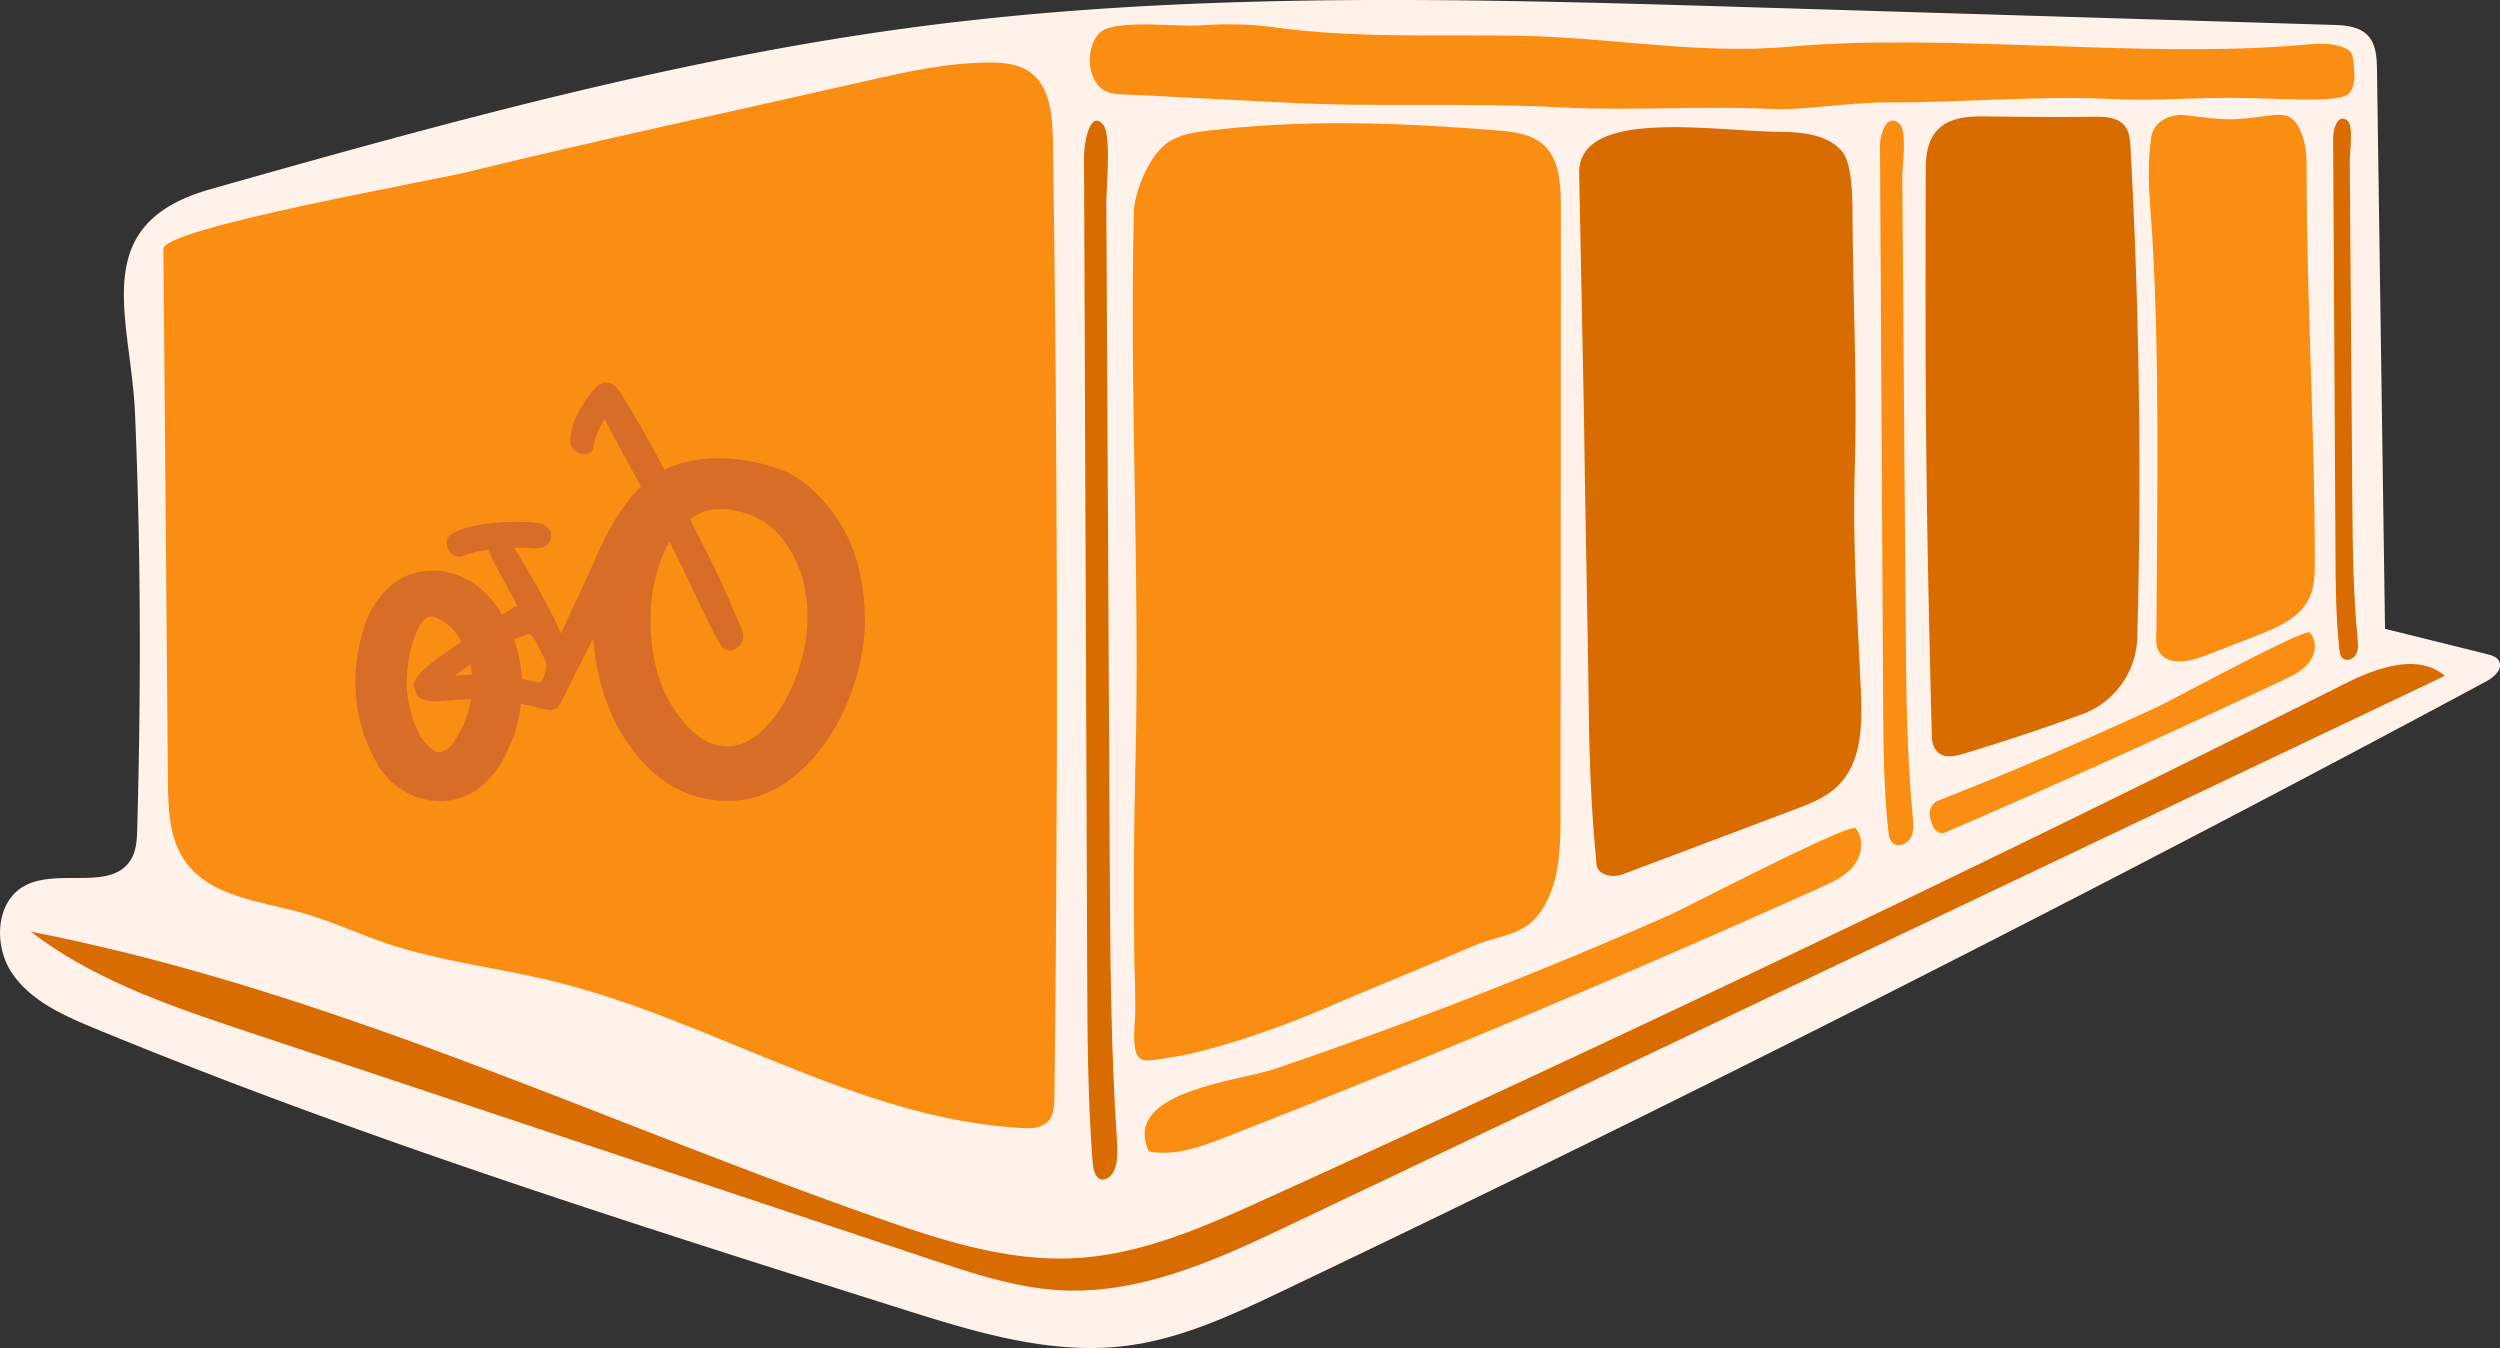 <svg width="625" height="337" fill="none" xmlns="http://www.w3.org/2000/svg"><rect width="100%" height="100%" fill="#333333" stroke="none"/><g clip-path="url(#prefix__clip0)"><path d="M34.309 207.182c-.072 2.594-.188 5.289-1.474 7.535-4.781 8.274-18.26 2.202-26.652 6.723-7.353 3.956-7.816 15.128-3.077 21.997 4.752 6.882 12.842 10.462 20.556 13.649 65.917 27.228 134 48.731 201.997 70.206 18.201 5.752 37.097 11.563 56.021 9.143 13.752-1.753 26.566-7.781 39.09-13.751a7083.077 7083.077 0 00300.734-152.307c1.993-1.073 4.334-3.159 3.236-5.144-.564-1.029-1.835-1.406-2.976-1.696-8.509-2.115-17.003-4.216-25.511-6.332-.665-46.572-1.344-93.158-2.008-139.73-.044-3.043-.203-6.39-2.283-8.592-2.196-2.333-5.735-2.58-8.927-2.666L438.229 1.825C368.47-.29 298.35-2.391 229.154 6.724 169.233 14.62 110.742 30.82 52.568 47.31 21.596 56.092 32.72 79.175 33.76 103.46c1.473 34.53 1.502 69.176.549 103.721z" fill="#FFF2EA"/><path d="M301.037 32.777c-3.611.45-7.309 1.232-10.097 3.651-4.074 3.55-7.353 11.897-7.469 16.592-1.112 46.861 1.517 90.303.405 137.165-.419 17.591-.492 30.139-.318 47.731.058 4.868.419 13.316.202 16.316-.91 12.751 1.083 11.288 8.653 10.172 10.82-1.594 28.357-7.767 38.195-12.056 9.245-4.028 27.996-11.621 37.241-15.65 8.047-3.506 13.565-2.361 18.13-10.041 4.03-6.796 4.16-15.215 4.16-23.185.029-50.614.044-101.243.073-151.858 0-5.448-.275-11.577-4.175-15.258-3.019-2.84-7.397-3.39-11.47-3.724-24.761-2-48.712-2.912-73.53.145z" fill="#F98E12"/><path d="M398.995 214.383c.159 1.652-.116 3.464 2.499 4.304 1.43.464 2.976.348 4.377-.174l42.644-16.084c3.886-1.464 7.888-3 10.863-5.883 6.92-6.68 6.125-17.736 5.678-27.358-.882-18.779-1.878-33.139-1.358-51.947.578-20.808-.289-37.197-.549-61.004-.058-4.521.274-15.114-2.716-18.49-3.857-4.361-10.387-4.738-16.194-4.81-16.093-.189-49.477-5.927-49.448 10.2 0 .769 1.199 59.295 1.257 64.424.318 24.474.838 46.007 1.155 70.495.174 13.969.723 25.271 1.792 36.327zM481.437 42.065c-.159 54.585-.058 80.363 1.531 142.353.015.652.159 1.304.391 1.912 1.415 3.608 4.81 2.927 7.54 2.101a544.523 544.523 0 0029.614-9.853c8.104-2.971 13.579-10.607 13.811-19.258 1.083-40.819.52-81.681-1.691-122.442-.101-1.884-.26-3.898-1.415-5.376-1.748-2.217-4.984-2.362-7.787-2.319-9.274.145-18.49.015-27.75-.087-9.563-.101-14.215 3.232-14.244 12.97z" fill="#D86C00"/><path d="M546.602 28.836c-3.987-.522-8.248 1.507-8.797 5.506-1.286 9.26-.217 16.229.318 25.56 1.733 30.039 1.228 61.729.982 97.375-.014 1.927-.347 3.985.636 5.637 2.152 3.608 7.555 2.55 11.47 1.029 4.348-1.681 8.682-3.376 13.03-5.057 5.171-2.014 10.834-4.463 13.146-9.52 1.285-2.826 1.314-6.028 1.314-9.144.029-31.618-2.066-65.452-2.037-97.07 0-3.362-.014-6.81-1.314-9.911-2.832-6.724-5.62-4.13-16.209-3.463-3.582.231-8.971-.479-12.539-.942zM391.151 26.88c16.251.84 35.637-.479 51.889.362 7.628.39 19.646-1.725 29.21-1.638 13.998.116 39.48-1.666 53.464-.942 12.467.638 17.479-.057 29.96-.188 13.724-.145 29.311 1.666 31.738-1.275 1.329-1.609 1.271-4.405 1.083-6.477-.288-3.174-.317-4.159-3.394-5.115-3.077-.957-6.371-.667-9.578-.391-39.538 3.55-88.9-3.072-128.424.478-22.131 1.985-44.493-2.333-66.74-2.739-21.481-.406-41.098.739-62.16-2.174-6.168-.854-12.192-.826-18.39-.434-5.691.362-19.92-1.406-24.24 1.347-2.874 1.826-3.871 7.448-2.542 10.955 2.123 5.579 5.821 4.81 11.571 5.115 11.831.623 23.662 1.217 35.493 1.826 26.191 1.362 44.869-.058 71.06 1.29zM469.996 36.298c.26 46.427.535 92.854.795 139.28.057 10.752.13 21.533 1.3 32.227.115 1.058.289 2.217 1.083 2.927 1.329 1.217 3.655.304 4.507-1.29.853-1.594.679-3.521.506-5.318-1.517-15.693-1.632-31.487-1.762-47.252-.289-37.545-.564-75.089-.853-112.633-.014-2.565 1.344-11.723-.809-13.418-3.38-2.666-4.781 3.347-4.767 5.477z" fill="#F98E12"/><path d="M271.005 39.138c.26 67.858.534 135.701.794 203.559.058 15.722.13 31.473 1.3 47.108.116 1.551.289 3.232 1.084 4.289 1.329 1.768 3.654.435 4.507-1.883.852-2.333.679-5.144.505-7.767-1.517-22.938-1.632-46.007-1.762-69.061-.289-54.874-.563-109.749-.852-164.638-.015-3.739 1.343-17.128-.809-19.605-3.366-3.913-4.782 4.883-4.767 7.998zM583.28 34.24c.203 34.676.405 69.365.593 104.041.043 8.042.086 16.084.967 24.082.087.797.217 1.652.809 2.188.997.913 2.731.218 3.366-.97.636-1.189.506-2.623.376-3.971-1.127-11.722-1.228-23.517-1.315-35.298-.216-28.053-.419-56.092-.635-84.145-.015-1.913 1.011-8.752-.607-10.027-2.514-1.985-3.554 2.507-3.554 4.1z" fill="#D86C00"/><path d="M40.852 62.236l1.127 132.832c.058 6.97.26 14.418 4.233 20.141 6.24 8.999 18.75 10.057 29.282 12.998 7.15 2 13.897 5.188 20.917 7.564 13.435 4.564 27.679 6.1 41.46 9.433 40.058 9.694 76.418 34.545 117.56 36.805 2.312.131 4.926.073 6.544-1.593 1.488-1.536 1.604-3.913 1.633-6.057.953-79.726.823-159.48-.376-239.206-.101-6.39-.737-13.823-6.053-17.345-2.817-1.869-6.37-2.173-9.751-2.173-10.632 0-21.105 2.376-31.477 4.738C183 27.893 149.89 34.907 117.069 42.95c-9.881 2.42-76.216 14.07-76.216 19.287z" fill="#F98E12"/><path d="M7.7 232.916c15.876 12.172 35.233 18.707 54.2 25.025 56.989 18.997 113.978 37.979 170.967 56.976 10.647 3.55 21.467 7.129 32.662 7.665 20.095.957 39.206-7.882 57.379-16.533 96.109-45.702 192.217-91.39 288.325-137.093-6.847-5.781-17.19-1.956-25.208 2.058a7763.342 7763.342 0 01-269.69 128.761c-15.168 6.882-30.784 13.838-47.396 14.751-17.177.956-33.977-4.594-50.2-10.288-70.756-24.866-137.033-56.889-211.04-71.322z" fill="#D86C00"/><path d="M463.885 207.08c2.211 2.449 1.633 6.651-.419 9.289-2.036 2.622-5.128 4.057-8.104 5.404a3186.677 3186.677 0 01-148.864 62.482c-6.212 2.42-12.799 4.869-19.3 3.58-6.818-14.969 22.146-17.447 31.463-20.606a1191.072 1191.072 0 0049.997-18.228 1214.497 1214.497 0 0048.423-20.098c4.232-1.87 45.432-23.344 46.804-21.823zM483.228 206.515c.578 1.29 1.82 2.145 3.121 1.58a2727.218 2727.218 0 0084.436-38.066c2.427-1.145 4.94-2.362 6.558-4.507 1.618-2.144 1.979-5.492.072-7.375-1.184-1.174-34.713 17.04-38.166 18.62a1022.36 1022.36 0 01-39.567 17.301 995.802 995.802 0 01-15.341 6.173c.014 0-3.352 1.319-1.113 6.274z" fill="#F98E12"/><path d="M110.15 200.284c-3.886 0-7.512-1.217-10.864-3.651-2.528-1.956-4.492-4.434-5.908-7.463-3.02-5.709-4.522-11.969-4.522-18.794 0-3.999.564-7.969 1.676-11.925.101-.188.174-.42.217-.652.39-1.42.881-2.811 1.459-4.173 3.843-7.318 9.144-10.969 15.905-10.969 2.773 0 5.489.652 8.162 1.97 2.672 1.319 5.012 3.246 7.006 5.782 3.597 4.579 5.879 9.882 6.862 15.881.245 1.565.361 3.362.361 5.42 0 1.173-.072 2.362-.217 3.579-.289 3.173-.895 6.071-1.82 8.708-1.213 3.072-2.427 5.565-3.64 7.463a22.44 22.44 0 01-5.62 5.999c-2.932 1.869-5.937 2.825-9.057 2.825zm-.289-12.215c.245 0 .78-.174 1.603-.507.824-.348 1.994-1.884 3.496-4.608.491-.782.896-1.608 1.242-2.492v-.145c.882-2.29 1.431-4.318 1.676-6.072l.072-.217a14.02 14.02 0 00.217-2.42c0-1.507-.101-2.825-.289-3.956-.289-1.999-.939-4.013-1.936-6.028-.996-2.028-2.036-3.593-3.105-4.723-2.138-1.855-3.814-2.783-5.028-2.783-1.314 0-2.499 1.189-3.539 3.58-1.04 2.39-1.762 4.955-2.152 7.679a31.04 31.04 0 00-.434 5.188c0 4.782 1.185 9.361 3.569 13.751 1.805 2.507 3.336 3.753 4.608 3.753z" fill="#D76D27"/><path d="M215.417 145.598c-.636-3.637-1.532-6.825-2.702-9.607-1.459-3.304-3.135-6.144-5.027-8.535-3.452-4.448-7.093-7.578-10.935-9.389-5.591-2.348-11.427-3.507-17.509-3.507-4.131 0-8.147.782-12.033 2.362-.376.188-.737.391-1.113.594a157.48 157.48 0 00-2.571-4.927 105.274 105.274 0 00-2.282-4.042l-.607-1.131c-1.112-1.912-2.239-3.811-3.352-5.723l-1.372-2.217a19.685 19.685 0 00-1.156-1.812c-.057-.087-.13-.145-.187-.217-.26-.45-.65-.855-1.185-1.217-.592-.507-2.051-1.101-3.713.043-1.675 1.16-7.844 9.231-7.035 14.693.015.073.304 1.942 2.933 2.493.245.058.477.072.693.072.65 0 1.084-.232 1.358-.449.751-.623.78-1.594.78-1.652 0-.029.246-2.666 2.731-6.665.057.116.101.217.158.333l1.907 3.593.448.812 1.416 2.608 4.117 7.579c.361.666.708 1.333 1.054 2.014a3.846 3.846 0 00-.245.217c-.087.087-.174.188-.26.275-.072.058-.13.116-.217.189a2.295 2.295 0 00-.173.188c-3.019 3.159-4.435 5.695-5.952 7.97l-.708 1.289c-.751 1.247-2.499 4.753-4.189 8.622-1.575 3.608-3.583 7.941-5.345 11.621-.578 1.188-1.531 3.29-2.846 6.275a53.023 53.023 0 00-.65-1.377 141.7 141.7 0 00-4.305-8.39 93.658 93.658 0 00-2.08-3.637l-.563-1.014c-1.026-1.725-2.037-3.434-3.063-5.159l-1.141-1.826c1.343-.014 2.802 0 4.391.073.419.058 2.644.319 3.959-.855.447-.406.953-1.13.91-2.362.029-.464-.058-2.246-3.005-2.985-2.557-.637-16.757-.84-22.073 2.884-.708.478-1.691 1.941-.39 4.013.693 1.087 1.646 1.42 2.513 1.42.621 0 1.185-.173 1.546-.362.029-.014 1.907-.811 5.706-1.347.058.159.13.318.231.492.535 1.145.809 1.739.824 1.797.028.058.375.783 1.054 2.13l1.748 3.231.405.739 1.285 2.348 1.806 3.275c-.809.275-1.604.768-2.311 1.246-2.933 1.985-5.88 3.985-8.812 5.97-1.575.898-3.641 2.231-6.212 4.028-1.618 1.217-2.557 1.898-2.831 2.029l-.463.377a24.16 24.16 0 00-2.354 1.912c-.39.276-.91.768-1.532 1.449-1.04 1.188-1.502 2.217-1.372 3.087.058.376.144.753.289 1.159.188.565.318.913.39 1.043.072.131.318.348.737.667l.101.072c.65.391 1.358.623 2.109.71 1.242.145 3.106.087 5.576-.13a65.273 65.273 0 012.904-.189c2.166-.101 3.582-.159 4.247-.159a80.89 80.89 0 015.085.362c1.849.203 3.958.565 6.312 1.087.275.073.549.145.838.188l3.872.928c1.025.261 1.863.275 2.542.043.333-.116.607-.289.853-.507.289-.261.505-.55.65-.855.187-.304.419-.71.708-1.246l.722-1.405c1.517-3.203 2.528-5.275 3.062-6.217l2.211-4.361a61.304 61.304 0 011.603-3.072v-.015c.405 5.666 1.546 11.114 3.481 16.302 1.46 3.869 3.236 7.245 5.331 10.099 4.565 6.637 10.083 10.97 16.555 12.969a29.685 29.685 0 008.393 1.217c3.698 0 7.281-.826 10.762-2.477 3.482-1.652 7.064-4.478 10.762-8.492.101-.188.217-.362.361-.507 4.276-5.202 7.469-11.114 9.549-17.707 1.647-5.014 2.557-10.085 2.702-15.186-.015-3.767-.275-7.201-.809-10.259zm-79.193 22.721c-.274.971-.707 2.101-1.69 2.304-.043.014-.086 0-.115 0a68.13 68.13 0 00-3.352-.754l-1.054-.174a58.034 58.034 0 00-7.743-.97c-1.589-.073-2.615-.087-3.063-.058a43.906 43.906 0 00-4.984.231l-.621.029c.174-.086.477-.318.939-.695.824-.594 1.676-1.203 2.543-1.797 2.6-1.84 5.475-3.593 8.609-5.231l.477-.232c1.026-.521 1.748-.855 2.196-1l.852-.362c.405-.145.809-.304 1.228-.492.506-.218 1.04-.377 1.56-.58.231.029.462.116.694.261.606.405.967 1.072 1.3 1.724.606 1.174 1.228 2.348 1.834 3.536.304.594.622 1.188.708 1.854.13.797-.101 1.623-.318 2.406zm65.339-8.883c-.347 2.435-.997 5.13-1.965 8.1l-.361 1.073c-.578 1.767-1.574 3.97-2.99 6.593-1.315 2.347-2.73 4.318-4.233 5.941-3.264 3.637-6.659 5.448-10.213 5.448-5.099 0-9.823-3.565-14.142-10.679a36.321 36.321 0 01-3.496-8.39c-1.026-4.159-1.532-8.216-1.532-12.186 0-2.681.174-5.115.506-7.303a94.508 94.508 0 011.17-5.159c.78-2.768 1.748-5.159 2.918-7.173.058-.101.13-.188.188-.275l.867 1.753a185.636 185.636 0 012.21 4.492l3.713 7.796 1.271 2.681.404.84 1.777 3.666c.78 1.493 1.199 2.261 1.242 2.319.044.058.405.695 1.084 1.912.462.957 1.026 1.507 1.719 1.652a2.929 2.929 0 001.979-.261 3.905 3.905 0 001.835-1.84c.361-.768.404-1.55.144-2.362a15.55 15.55 0 00-.78-2.014l-.997-2.42c-.881-2.028-1.777-4.057-2.658-6.086l-.549-1.159a111.821 111.821 0 00-1.935-4.231c-1.402-2.956-2.933-5.912-4.551-8.883.015.015.043.029.058.044-.347-.783-.997-2.072-1.734-3.492 2.24-1.71 4.594-2.58 7.064-2.58 3.886 0 7.584.986 11.08 2.942 3.496 2.246 6.299 5.637 8.393 10.172l.289.652c.968 2.203 1.604 4.347 1.893 6.448.433 2.101.65 4.318.65 6.666a57.415 57.415 0 01-.318 5.303z" fill="#D76D27"/></g><defs><clipPath id="prefix__clip0"><path fill="#fff" d="M0 0h625v337H0z"/></clipPath></defs></svg>